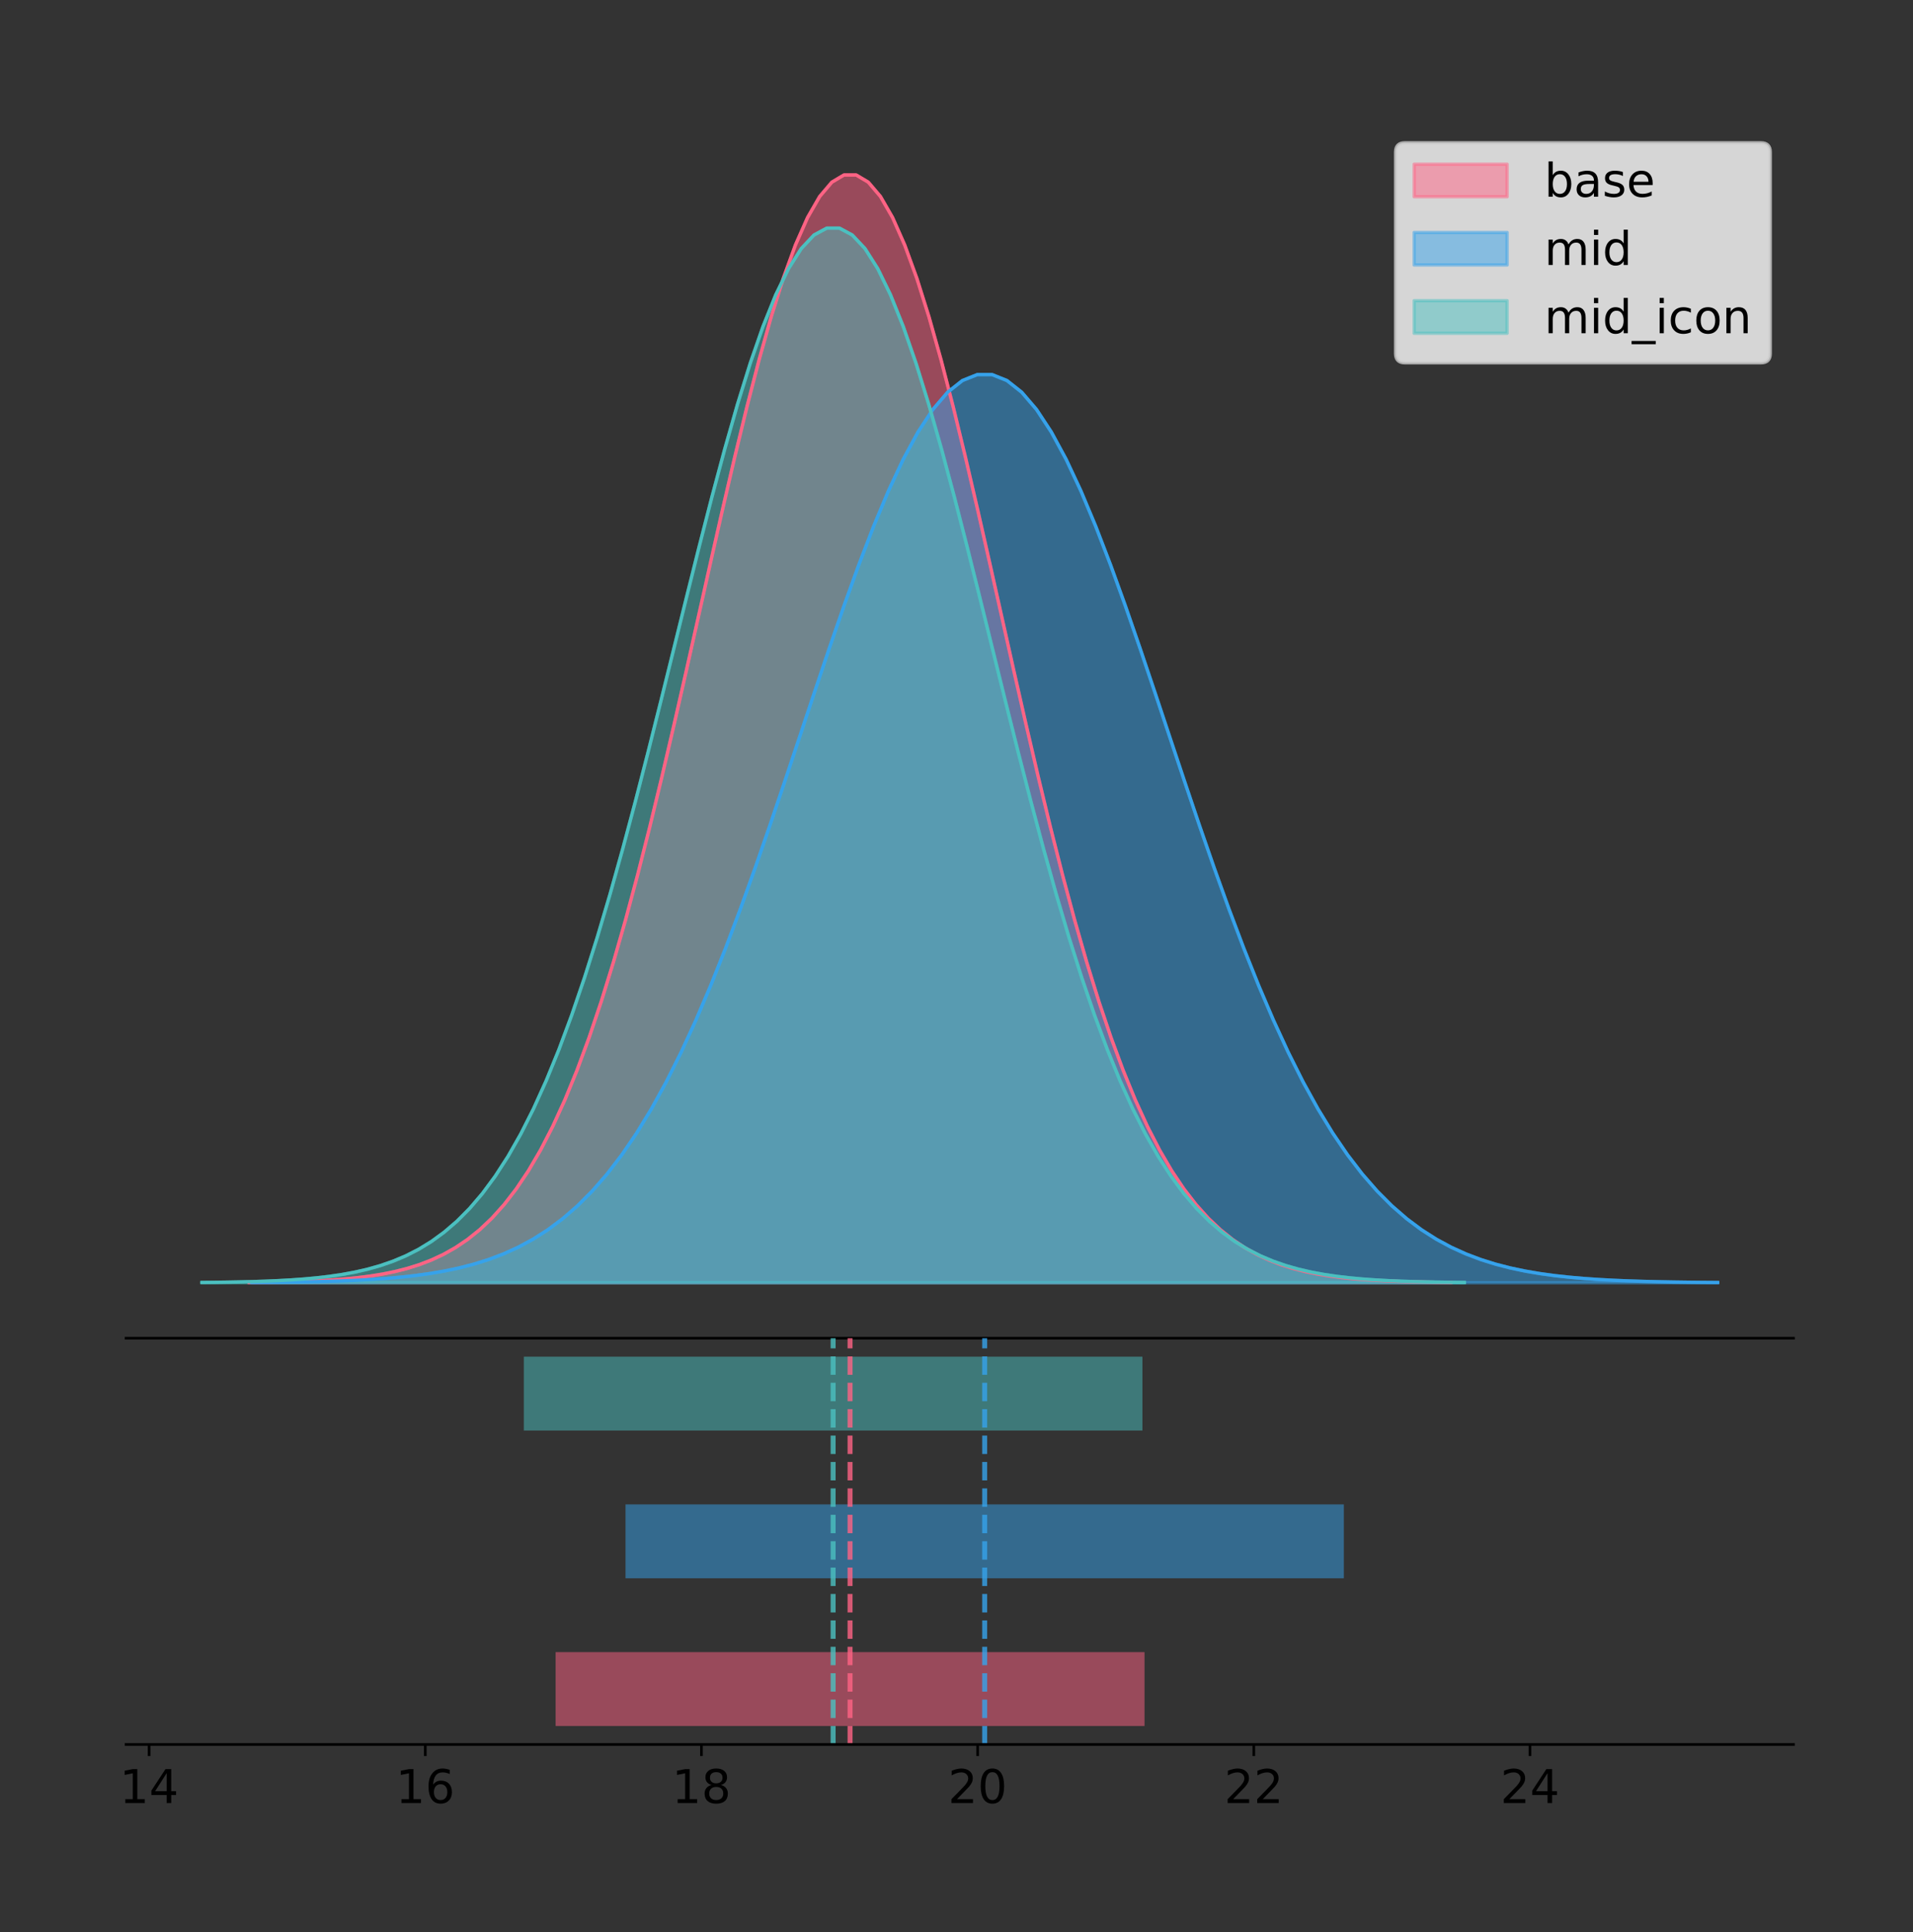 <?xml version="1.0" encoding="utf-8" standalone="no"?>
<!DOCTYPE svg PUBLIC "-//W3C//DTD SVG 1.1//EN"
  "http://www.w3.org/Graphics/SVG/1.1/DTD/svg11.dtd">
<!-- Created with matplotlib (https://matplotlib.org/) -->
<svg height="581.789pt" version="1.1" viewBox="0 0 576.18 581.789" width="576.18pt" xmlns="http://www.w3.org/2000/svg" xmlns:xlink="http://www.w3.org/1999/xlink">
 <rect x="0" y="0" width="576.18" height="581.789" fill="#333333" stroke="none"/>
 <defs>
  <style type="text/css">
*{stroke-linecap:butt;stroke-linejoin:round;}
  </style>
 </defs>
 <g id="figure_1">
  <g id="patch_1">
   <path d="M 0 581.789 
L 576.18 581.789 
L 576.18 0 
L 0 0 
z
" style="fill:none;"/>
  </g>
  <g id="axes_1">
   <g id="patch_2">
    <path d="M 37.98 402.93 
L 540.18 402.93 
L 540.18 36 
L 37.98 36 
z
" style="fill:none;"/>
   </g>
   <g id="PolyCollection_1">
    <defs>
     <path d="M 75.039 -195.538 
L 75.039 -195.65 
L 78.695 -195.692 
L 82.352 -195.749 
L 86.008 -195.825 
L 89.665 -195.925 
L 93.321 -196.058 
L 96.978 -196.23 
L 100.634 -196.455 
L 104.29 -196.744 
L 107.947 -197.115 
L 111.603 -197.585 
L 115.26 -198.179 
L 118.916 -198.923 
L 122.573 -199.848 
L 126.229 -200.99 
L 129.885 -202.39 
L 133.542 -204.093 
L 137.198 -206.151 
L 140.855 -208.617 
L 144.511 -211.552 
L 148.168 -215.017 
L 151.824 -219.078 
L 155.481 -223.801 
L 159.137 -229.25 
L 162.793 -235.488 
L 166.45 -242.572 
L 170.106 -250.552 
L 173.763 -259.468 
L 177.419 -269.344 
L 181.076 -280.192 
L 184.732 -292.002 
L 188.389 -304.744 
L 192.045 -318.365 
L 195.701 -332.786 
L 199.358 -347.901 
L 203.014 -363.58 
L 206.671 -379.667 
L 210.327 -395.98 
L 213.984 -412.318 
L 217.64 -428.462 
L 221.297 -444.18 
L 224.953 -459.23 
L 228.609 -473.372 
L 232.266 -486.366 
L 235.922 -497.987 
L 239.579 -508.025 
L 243.235 -516.294 
L 246.892 -522.64 
L 250.548 -526.94 
L 254.205 -529.111 
L 257.861 -529.111 
L 261.517 -526.94 
L 265.174 -522.64 
L 268.83 -516.294 
L 272.487 -508.025 
L 276.143 -497.987 
L 279.8 -486.366 
L 283.456 -473.372 
L 287.113 -459.23 
L 290.769 -444.18 
L 294.425 -428.462 
L 298.082 -412.318 
L 301.738 -395.98 
L 305.395 -379.667 
L 309.051 -363.58 
L 312.708 -347.901 
L 316.364 -332.786 
L 320.02 -318.365 
L 323.677 -304.744 
L 327.333 -292.002 
L 330.99 -280.192 
L 334.646 -269.344 
L 338.303 -259.468 
L 341.959 -250.552 
L 345.616 -242.572 
L 349.272 -235.488 
L 352.928 -229.25 
L 356.585 -223.801 
L 360.241 -219.078 
L 363.898 -215.017 
L 367.554 -211.552 
L 371.211 -208.617 
L 374.867 -206.151 
L 378.524 -204.093 
L 382.18 -202.39 
L 385.836 -200.99 
L 389.493 -199.848 
L 393.149 -198.923 
L 396.806 -198.179 
L 400.462 -197.585 
L 404.119 -197.115 
L 407.775 -196.744 
L 411.432 -196.455 
L 415.088 -196.23 
L 418.744 -196.058 
L 422.401 -195.925 
L 426.057 -195.825 
L 429.714 -195.749 
L 433.37 -195.692 
L 437.027 -195.65 
L 437.027 -195.538 
L 437.027 -195.538 
L 433.37 -195.538 
L 429.714 -195.538 
L 426.057 -195.538 
L 422.401 -195.538 
L 418.744 -195.538 
L 415.088 -195.538 
L 411.432 -195.538 
L 407.775 -195.538 
L 404.119 -195.538 
L 400.462 -195.538 
L 396.806 -195.538 
L 393.149 -195.538 
L 389.493 -195.538 
L 385.836 -195.538 
L 382.18 -195.538 
L 378.524 -195.538 
L 374.867 -195.538 
L 371.211 -195.538 
L 367.554 -195.538 
L 363.898 -195.538 
L 360.241 -195.538 
L 356.585 -195.538 
L 352.928 -195.538 
L 349.272 -195.538 
L 345.616 -195.538 
L 341.959 -195.538 
L 338.303 -195.538 
L 334.646 -195.538 
L 330.99 -195.538 
L 327.333 -195.538 
L 323.677 -195.538 
L 320.02 -195.538 
L 316.364 -195.538 
L 312.708 -195.538 
L 309.051 -195.538 
L 305.395 -195.538 
L 301.738 -195.538 
L 298.082 -195.538 
L 294.425 -195.538 
L 290.769 -195.538 
L 287.113 -195.538 
L 283.456 -195.538 
L 279.8 -195.538 
L 276.143 -195.538 
L 272.487 -195.538 
L 268.83 -195.538 
L 265.174 -195.538 
L 261.517 -195.538 
L 257.861 -195.538 
L 254.205 -195.538 
L 250.548 -195.538 
L 246.892 -195.538 
L 243.235 -195.538 
L 239.579 -195.538 
L 235.922 -195.538 
L 232.266 -195.538 
L 228.609 -195.538 
L 224.953 -195.538 
L 221.297 -195.538 
L 217.64 -195.538 
L 213.984 -195.538 
L 210.327 -195.538 
L 206.671 -195.538 
L 203.014 -195.538 
L 199.358 -195.538 
L 195.701 -195.538 
L 192.045 -195.538 
L 188.389 -195.538 
L 184.732 -195.538 
L 181.076 -195.538 
L 177.419 -195.538 
L 173.763 -195.538 
L 170.106 -195.538 
L 166.45 -195.538 
L 162.793 -195.538 
L 159.137 -195.538 
L 155.481 -195.538 
L 151.824 -195.538 
L 148.168 -195.538 
L 144.511 -195.538 
L 140.855 -195.538 
L 137.198 -195.538 
L 133.542 -195.538 
L 129.885 -195.538 
L 126.229 -195.538 
L 122.573 -195.538 
L 118.916 -195.538 
L 115.26 -195.538 
L 111.603 -195.538 
L 107.947 -195.538 
L 104.29 -195.538 
L 100.634 -195.538 
L 96.978 -195.538 
L 93.321 -195.538 
L 89.665 -195.538 
L 86.008 -195.538 
L 82.352 -195.538 
L 78.695 -195.538 
L 75.039 -195.538 
z
" id="m47b68fc38b" style="stroke:#ff6384;stroke-opacity:0.5;"/>
    </defs>
    <g clip-path="url(#pc8511fbd09)">
     <use style="fill:#ff6384;fill-opacity:0.5;stroke:#ff6384;stroke-opacity:0.5;" x="0" xlink:href="#m47b68fc38b" y="581.789"/>
    </g>
   </g>
   <g id="PolyCollection_2">
    <defs>
     <path d="M 75.799 -195.538 
L 75.799 -195.63 
L 80.259 -195.664 
L 84.719 -195.711 
L 89.179 -195.773 
L 93.64 -195.855 
L 98.1 -195.964 
L 102.56 -196.106 
L 107.02 -196.29 
L 111.48 -196.527 
L 115.94 -196.831 
L 120.4 -197.216 
L 124.861 -197.703 
L 129.321 -198.313 
L 133.781 -199.071 
L 138.241 -200.008 
L 142.701 -201.155 
L 147.161 -202.552 
L 151.621 -204.238 
L 156.082 -206.26 
L 160.542 -208.666 
L 165.002 -211.507 
L 169.462 -214.836 
L 173.922 -218.708 
L 178.382 -223.175 
L 182.842 -228.289 
L 187.302 -234.097 
L 191.763 -240.639 
L 196.223 -247.948 
L 200.683 -256.045 
L 205.143 -264.938 
L 209.603 -274.62 
L 214.063 -285.066 
L 218.523 -296.232 
L 222.984 -308.054 
L 227.444 -320.446 
L 231.904 -333.3 
L 236.364 -346.488 
L 240.824 -359.861 
L 245.284 -373.256 
L 249.744 -386.491 
L 254.205 -399.376 
L 258.665 -411.714 
L 263.125 -423.307 
L 267.585 -433.96 
L 272.045 -443.487 
L 276.505 -451.716 
L 280.965 -458.495 
L 285.426 -463.698 
L 289.886 -467.223 
L 294.346 -469.003 
L 298.806 -469.003 
L 303.266 -467.223 
L 307.726 -463.698 
L 312.186 -458.495 
L 316.646 -451.716 
L 321.107 -443.487 
L 325.567 -433.96 
L 330.027 -423.307 
L 334.487 -411.714 
L 338.947 -399.376 
L 343.407 -386.491 
L 347.867 -373.256 
L 352.328 -359.861 
L 356.788 -346.488 
L 361.248 -333.3 
L 365.708 -320.446 
L 370.168 -308.054 
L 374.628 -296.232 
L 379.088 -285.066 
L 383.549 -274.62 
L 388.009 -264.938 
L 392.469 -256.045 
L 396.929 -247.948 
L 401.389 -240.639 
L 405.849 -234.097 
L 410.309 -228.289 
L 414.77 -223.175 
L 419.23 -218.708 
L 423.69 -214.836 
L 428.15 -211.507 
L 432.61 -208.666 
L 437.07 -206.26 
L 441.53 -204.238 
L 445.99 -202.552 
L 450.451 -201.155 
L 454.911 -200.008 
L 459.371 -199.071 
L 463.831 -198.313 
L 468.291 -197.703 
L 472.751 -197.216 
L 477.211 -196.831 
L 481.672 -196.527 
L 486.132 -196.29 
L 490.592 -196.106 
L 495.052 -195.964 
L 499.512 -195.855 
L 503.972 -195.773 
L 508.432 -195.711 
L 512.893 -195.664 
L 517.353 -195.63 
L 517.353 -195.538 
L 517.353 -195.538 
L 512.893 -195.538 
L 508.432 -195.538 
L 503.972 -195.538 
L 499.512 -195.538 
L 495.052 -195.538 
L 490.592 -195.538 
L 486.132 -195.538 
L 481.672 -195.538 
L 477.211 -195.538 
L 472.751 -195.538 
L 468.291 -195.538 
L 463.831 -195.538 
L 459.371 -195.538 
L 454.911 -195.538 
L 450.451 -195.538 
L 445.99 -195.538 
L 441.53 -195.538 
L 437.07 -195.538 
L 432.61 -195.538 
L 428.15 -195.538 
L 423.69 -195.538 
L 419.23 -195.538 
L 414.77 -195.538 
L 410.309 -195.538 
L 405.849 -195.538 
L 401.389 -195.538 
L 396.929 -195.538 
L 392.469 -195.538 
L 388.009 -195.538 
L 383.549 -195.538 
L 379.088 -195.538 
L 374.628 -195.538 
L 370.168 -195.538 
L 365.708 -195.538 
L 361.248 -195.538 
L 356.788 -195.538 
L 352.328 -195.538 
L 347.867 -195.538 
L 343.407 -195.538 
L 338.947 -195.538 
L 334.487 -195.538 
L 330.027 -195.538 
L 325.567 -195.538 
L 321.107 -195.538 
L 316.646 -195.538 
L 312.186 -195.538 
L 307.726 -195.538 
L 303.266 -195.538 
L 298.806 -195.538 
L 294.346 -195.538 
L 289.886 -195.538 
L 285.426 -195.538 
L 280.965 -195.538 
L 276.505 -195.538 
L 272.045 -195.538 
L 267.585 -195.538 
L 263.125 -195.538 
L 258.665 -195.538 
L 254.205 -195.538 
L 249.744 -195.538 
L 245.284 -195.538 
L 240.824 -195.538 
L 236.364 -195.538 
L 231.904 -195.538 
L 227.444 -195.538 
L 222.984 -195.538 
L 218.523 -195.538 
L 214.063 -195.538 
L 209.603 -195.538 
L 205.143 -195.538 
L 200.683 -195.538 
L 196.223 -195.538 
L 191.763 -195.538 
L 187.302 -195.538 
L 182.842 -195.538 
L 178.382 -195.538 
L 173.922 -195.538 
L 169.462 -195.538 
L 165.002 -195.538 
L 160.542 -195.538 
L 156.082 -195.538 
L 151.621 -195.538 
L 147.161 -195.538 
L 142.701 -195.538 
L 138.241 -195.538 
L 133.781 -195.538 
L 129.321 -195.538 
L 124.861 -195.538 
L 120.4 -195.538 
L 115.94 -195.538 
L 111.48 -195.538 
L 107.02 -195.538 
L 102.56 -195.538 
L 98.1 -195.538 
L 93.64 -195.538 
L 89.179 -195.538 
L 84.719 -195.538 
L 80.259 -195.538 
L 75.799 -195.538 
z
" id="mdd7ff1bd92" style="stroke:#36a2eb;stroke-opacity:0.5;"/>
    </defs>
    <g clip-path="url(#pc8511fbd09)">
     <use style="fill:#36a2eb;fill-opacity:0.5;stroke:#36a2eb;stroke-opacity:0.5;" x="0" xlink:href="#mdd7ff1bd92" y="581.789"/>
    </g>
   </g>
   <g id="PolyCollection_3">
    <defs>
     <path d="M 60.807 -195.538 
L 60.807 -195.645 
L 64.648 -195.685 
L 68.489 -195.739 
L 72.33 -195.811 
L 76.171 -195.907 
L 80.011 -196.033 
L 83.852 -196.197 
L 87.693 -196.411 
L 91.534 -196.686 
L 95.375 -197.039 
L 99.216 -197.487 
L 103.057 -198.052 
L 106.897 -198.76 
L 110.738 -199.641 
L 114.579 -200.728 
L 118.42 -202.061 
L 122.261 -203.683 
L 126.102 -205.641 
L 129.943 -207.989 
L 133.783 -210.783 
L 137.624 -214.082 
L 141.465 -217.948 
L 145.306 -222.444 
L 149.147 -227.631 
L 152.988 -233.57 
L 156.829 -240.314 
L 160.669 -247.911 
L 164.51 -256.398 
L 168.351 -265.801 
L 172.192 -276.127 
L 176.033 -287.371 
L 179.874 -299.501 
L 183.715 -312.468 
L 187.555 -326.196 
L 191.396 -340.586 
L 195.237 -355.512 
L 199.078 -370.826 
L 202.919 -386.356 
L 206.76 -401.91 
L 210.601 -417.279 
L 214.441 -432.242 
L 218.282 -446.57 
L 222.123 -460.032 
L 225.964 -472.402 
L 229.805 -483.465 
L 233.646 -493.021 
L 237.487 -500.894 
L 241.327 -506.934 
L 245.168 -511.028 
L 249.009 -513.095 
L 252.85 -513.095 
L 256.691 -511.028 
L 260.532 -506.934 
L 264.373 -500.894 
L 268.213 -493.021 
L 272.054 -483.465 
L 275.895 -472.402 
L 279.736 -460.032 
L 283.577 -446.57 
L 287.418 -432.242 
L 291.258 -417.279 
L 295.099 -401.91 
L 298.94 -386.356 
L 302.781 -370.826 
L 306.622 -355.512 
L 310.463 -340.586 
L 314.304 -326.196 
L 318.144 -312.468 
L 321.985 -299.501 
L 325.826 -287.371 
L 329.667 -276.127 
L 333.508 -265.801 
L 337.349 -256.398 
L 341.19 -247.911 
L 345.03 -240.314 
L 348.871 -233.57 
L 352.712 -227.631 
L 356.553 -222.444 
L 360.394 -217.948 
L 364.235 -214.082 
L 368.076 -210.783 
L 371.916 -207.989 
L 375.757 -205.641 
L 379.598 -203.683 
L 383.439 -202.061 
L 387.28 -200.728 
L 391.121 -199.641 
L 394.962 -198.76 
L 398.802 -198.052 
L 402.643 -197.487 
L 406.484 -197.039 
L 410.325 -196.686 
L 414.166 -196.411 
L 418.007 -196.197 
L 421.848 -196.033 
L 425.688 -195.907 
L 429.529 -195.811 
L 433.37 -195.739 
L 437.211 -195.685 
L 441.052 -195.645 
L 441.052 -195.538 
L 441.052 -195.538 
L 437.211 -195.538 
L 433.37 -195.538 
L 429.529 -195.538 
L 425.688 -195.538 
L 421.848 -195.538 
L 418.007 -195.538 
L 414.166 -195.538 
L 410.325 -195.538 
L 406.484 -195.538 
L 402.643 -195.538 
L 398.802 -195.538 
L 394.962 -195.538 
L 391.121 -195.538 
L 387.28 -195.538 
L 383.439 -195.538 
L 379.598 -195.538 
L 375.757 -195.538 
L 371.916 -195.538 
L 368.076 -195.538 
L 364.235 -195.538 
L 360.394 -195.538 
L 356.553 -195.538 
L 352.712 -195.538 
L 348.871 -195.538 
L 345.03 -195.538 
L 341.19 -195.538 
L 337.349 -195.538 
L 333.508 -195.538 
L 329.667 -195.538 
L 325.826 -195.538 
L 321.985 -195.538 
L 318.144 -195.538 
L 314.304 -195.538 
L 310.463 -195.538 
L 306.622 -195.538 
L 302.781 -195.538 
L 298.94 -195.538 
L 295.099 -195.538 
L 291.258 -195.538 
L 287.418 -195.538 
L 283.577 -195.538 
L 279.736 -195.538 
L 275.895 -195.538 
L 272.054 -195.538 
L 268.213 -195.538 
L 264.373 -195.538 
L 260.532 -195.538 
L 256.691 -195.538 
L 252.85 -195.538 
L 249.009 -195.538 
L 245.168 -195.538 
L 241.327 -195.538 
L 237.487 -195.538 
L 233.646 -195.538 
L 229.805 -195.538 
L 225.964 -195.538 
L 222.123 -195.538 
L 218.282 -195.538 
L 214.441 -195.538 
L 210.601 -195.538 
L 206.76 -195.538 
L 202.919 -195.538 
L 199.078 -195.538 
L 195.237 -195.538 
L 191.396 -195.538 
L 187.555 -195.538 
L 183.715 -195.538 
L 179.874 -195.538 
L 176.033 -195.538 
L 172.192 -195.538 
L 168.351 -195.538 
L 164.51 -195.538 
L 160.669 -195.538 
L 156.829 -195.538 
L 152.988 -195.538 
L 149.147 -195.538 
L 145.306 -195.538 
L 141.465 -195.538 
L 137.624 -195.538 
L 133.783 -195.538 
L 129.943 -195.538 
L 126.102 -195.538 
L 122.261 -195.538 
L 118.42 -195.538 
L 114.579 -195.538 
L 110.738 -195.538 
L 106.897 -195.538 
L 103.057 -195.538 
L 99.216 -195.538 
L 95.375 -195.538 
L 91.534 -195.538 
L 87.693 -195.538 
L 83.852 -195.538 
L 80.011 -195.538 
L 76.171 -195.538 
L 72.33 -195.538 
L 68.489 -195.538 
L 64.648 -195.538 
L 60.807 -195.538 
z
" id="m27586d669b" style="stroke:#4bc0c0;stroke-opacity:0.5;"/>
    </defs>
    <g clip-path="url(#pc8511fbd09)">
     <use style="fill:#4bc0c0;fill-opacity:0.5;stroke:#4bc0c0;stroke-opacity:0.5;" x="0" xlink:href="#m27586d669b" y="581.789"/>
    </g>
   </g>
   <g id="line2d_1">
    <path clip-path="url(#pc8511fbd09)" d="M 75.039 386.139 
L 78.695 386.097 
L 82.352 386.04 
L 86.008 385.965 
L 89.665 385.864 
L 93.321 385.732 
L 96.978 385.559 
L 100.634 385.334 
L 104.29 385.045 
L 107.947 384.675 
L 111.603 384.204 
L 115.26 383.61 
L 118.916 382.867 
L 122.573 381.941 
L 126.229 380.799 
L 129.885 379.399 
L 133.542 377.696 
L 137.198 375.639 
L 140.855 373.172 
L 144.511 370.238 
L 148.168 366.772 
L 151.824 362.711 
L 155.481 357.989 
L 159.137 352.539 
L 162.793 346.301 
L 166.45 339.217 
L 170.106 331.237 
L 173.763 322.322 
L 177.419 312.445 
L 181.076 301.597 
L 184.732 289.787 
L 188.389 277.045 
L 192.045 263.424 
L 195.701 249.004 
L 199.358 233.888 
L 203.014 218.209 
L 206.671 202.123 
L 210.327 185.809 
L 213.984 169.471 
L 217.64 153.327 
L 221.297 137.61 
L 224.953 122.559 
L 228.609 108.418 
L 232.266 95.423 
L 235.922 83.803 
L 239.579 73.765 
L 243.235 65.495 
L 246.892 59.15 
L 250.548 54.85 
L 254.205 52.679 
L 257.861 52.679 
L 261.517 54.85 
L 265.174 59.15 
L 268.83 65.495 
L 272.487 73.765 
L 276.143 83.803 
L 279.8 95.423 
L 283.456 108.418 
L 287.113 122.559 
L 290.769 137.61 
L 294.425 153.327 
L 298.082 169.471 
L 301.738 185.809 
L 305.395 202.123 
L 309.051 218.209 
L 312.708 233.888 
L 316.364 249.004 
L 320.02 263.424 
L 323.677 277.045 
L 327.333 289.787 
L 330.99 301.597 
L 334.646 312.445 
L 338.303 322.322 
L 341.959 331.237 
L 345.616 339.217 
L 349.272 346.301 
L 352.928 352.539 
L 356.585 357.989 
L 360.241 362.711 
L 363.898 366.772 
L 367.554 370.238 
L 371.211 373.172 
L 374.867 375.639 
L 378.524 377.696 
L 382.18 379.399 
L 385.836 380.799 
L 389.493 381.941 
L 393.149 382.867 
L 396.806 383.61 
L 400.462 384.204 
L 404.119 384.675 
L 407.775 385.045 
L 411.432 385.334 
L 415.088 385.559 
L 418.744 385.732 
L 422.401 385.864 
L 426.057 385.965 
L 429.714 386.04 
L 433.37 386.097 
L 437.027 386.139 
" style="fill:none;stroke:#ff6384;stroke-linecap:square;"/>
   </g>
   <g id="line2d_2">
    <path clip-path="url(#pc8511fbd09)" d="M 75.799 386.16 
L 80.259 386.125 
L 84.719 386.078 
L 89.179 386.016 
L 93.64 385.934 
L 98.1 385.825 
L 102.56 385.684 
L 107.02 385.5 
L 111.48 385.262 
L 115.94 384.959 
L 120.4 384.573 
L 124.861 384.086 
L 129.321 383.476 
L 133.781 382.718 
L 138.241 381.782 
L 142.701 380.634 
L 147.161 379.238 
L 151.621 377.551 
L 156.082 375.529 
L 160.542 373.123 
L 165.002 370.282 
L 169.462 366.953 
L 173.922 363.082 
L 178.382 358.614 
L 182.842 353.5 
L 187.302 347.692 
L 191.763 341.15 
L 196.223 333.841 
L 200.683 325.745 
L 205.143 316.852 
L 209.603 307.17 
L 214.063 296.723 
L 218.523 285.557 
L 222.984 273.735 
L 227.444 261.343 
L 231.904 248.489 
L 236.364 235.302 
L 240.824 221.928 
L 245.284 208.534 
L 249.744 195.299 
L 254.205 182.414 
L 258.665 170.075 
L 263.125 158.482 
L 267.585 147.829 
L 272.045 138.302 
L 276.505 130.073 
L 280.965 123.294 
L 285.426 118.092 
L 289.886 114.567 
L 294.346 112.787 
L 298.806 112.787 
L 303.266 114.567 
L 307.726 118.092 
L 312.186 123.294 
L 316.646 130.073 
L 321.107 138.302 
L 325.567 147.829 
L 330.027 158.482 
L 334.487 170.075 
L 338.947 182.414 
L 343.407 195.299 
L 347.867 208.534 
L 352.328 221.928 
L 356.788 235.302 
L 361.248 248.489 
L 365.708 261.343 
L 370.168 273.735 
L 374.628 285.557 
L 379.088 296.723 
L 383.549 307.17 
L 388.009 316.852 
L 392.469 325.745 
L 396.929 333.841 
L 401.389 341.15 
L 405.849 347.692 
L 410.309 353.5 
L 414.77 358.614 
L 419.23 363.082 
L 423.69 366.953 
L 428.15 370.282 
L 432.61 373.123 
L 437.07 375.529 
L 441.53 377.551 
L 445.99 379.238 
L 450.451 380.634 
L 454.911 381.782 
L 459.371 382.718 
L 463.831 383.476 
L 468.291 384.086 
L 472.751 384.573 
L 477.211 384.959 
L 481.672 385.262 
L 486.132 385.5 
L 490.592 385.684 
L 495.052 385.825 
L 499.512 385.934 
L 503.972 386.016 
L 508.432 386.078 
L 512.893 386.125 
L 517.353 386.16 
" style="fill:none;stroke:#36a2eb;stroke-linecap:square;"/>
   </g>
   <g id="line2d_3">
    <path clip-path="url(#pc8511fbd09)" d="M 60.807 386.145 
L 64.648 386.105 
L 68.489 386.05 
L 72.33 385.978 
L 76.171 385.883 
L 80.011 385.757 
L 83.852 385.592 
L 87.693 385.378 
L 91.534 385.103 
L 95.375 384.75 
L 99.216 384.302 
L 103.057 383.737 
L 106.897 383.029 
L 110.738 382.148 
L 114.579 381.061 
L 118.42 379.728 
L 122.261 378.107 
L 126.102 376.148 
L 129.943 373.8 
L 133.783 371.007 
L 137.624 367.708 
L 141.465 363.842 
L 145.306 359.346 
L 149.147 354.158 
L 152.988 348.22 
L 156.829 341.475 
L 160.669 333.878 
L 164.51 325.391 
L 168.351 315.989 
L 172.192 305.662 
L 176.033 294.419 
L 179.874 282.288 
L 183.715 269.321 
L 187.555 255.593 
L 191.396 241.204 
L 195.237 226.277 
L 199.078 210.963 
L 202.919 195.433 
L 206.76 179.879 
L 210.601 164.51 
L 214.441 149.548 
L 218.282 135.22 
L 222.123 121.757 
L 225.964 109.387 
L 229.805 98.324 
L 233.646 88.768 
L 237.487 80.896 
L 241.327 74.855 
L 245.168 70.761 
L 249.009 68.695 
L 252.85 68.695 
L 256.691 70.761 
L 260.532 74.855 
L 264.373 80.896 
L 268.213 88.768 
L 272.054 98.324 
L 275.895 109.387 
L 279.736 121.757 
L 283.577 135.22 
L 287.418 149.548 
L 291.258 164.51 
L 295.099 179.879 
L 298.94 195.433 
L 302.781 210.963 
L 306.622 226.277 
L 310.463 241.204 
L 314.304 255.593 
L 318.144 269.321 
L 321.985 282.288 
L 325.826 294.419 
L 329.667 305.662 
L 333.508 315.989 
L 337.349 325.391 
L 341.19 333.878 
L 345.03 341.475 
L 348.871 348.22 
L 352.712 354.158 
L 356.553 359.346 
L 360.394 363.842 
L 364.235 367.708 
L 368.076 371.007 
L 371.916 373.8 
L 375.757 376.148 
L 379.598 378.107 
L 383.439 379.728 
L 387.28 381.061 
L 391.121 382.148 
L 394.962 383.029 
L 398.802 383.737 
L 402.643 384.302 
L 406.484 384.75 
L 410.325 385.103 
L 414.166 385.378 
L 418.007 385.592 
L 421.848 385.757 
L 425.688 385.883 
L 429.529 385.978 
L 433.37 386.05 
L 437.211 386.105 
L 441.052 386.145 
" style="fill:none;stroke:#4bc0c0;stroke-linecap:square;"/>
   </g>
   <g id="patch_3">
    <path d="M 37.98 402.93 
L 540.18 402.93 
" style="fill:none;stroke:#000000;stroke-linecap:square;stroke-linejoin:miter;stroke-width:0.8;"/>
   </g>
   <g id="legend_1">
    <g id="patch_4">
     <path d="M 423.14 109.237 
L 530.38 109.237 
Q 533.18 109.237 533.18 106.438 
L 533.18 45.8 
Q 533.18 43 530.38 43 
L 423.14 43 
Q 420.34 43 420.34 45.8 
L 420.34 106.438 
Q 420.34 109.237 423.14 109.237 
z
" style="fill:#ffffff;opacity:0.8;stroke:#cccccc;stroke-linejoin:miter;"/>
    </g>
    <g id="patch_5">
     <path d="M 425.94 59.238 
L 453.94 59.238 
L 453.94 49.438 
L 425.94 49.438 
z
" style="fill:#ff6384;opacity:0.5;stroke:#ff6384;stroke-linejoin:miter;"/>
    </g>
    <g id="text_1">
     <!-- base -->
     <defs>
      <path d="M 48.688 27.297 
Q 48.688 37.203 44.609 42.844 
Q 40.531 48.484 33.406 48.484 
Q 26.266 48.484 22.188 42.844 
Q 18.109 37.203 18.109 27.297 
Q 18.109 17.391 22.188 11.75 
Q 26.266 6.109 33.406 6.109 
Q 40.531 6.109 44.609 11.75 
Q 48.688 17.391 48.688 27.297 
z
M 18.109 46.391 
Q 20.953 51.266 25.266 53.625 
Q 29.594 56 35.594 56 
Q 45.562 56 51.781 48.094 
Q 58.016 40.188 58.016 27.297 
Q 58.016 14.406 51.781 6.484 
Q 45.562 -1.422 35.594 -1.422 
Q 29.594 -1.422 25.266 0.953 
Q 20.953 3.328 18.109 8.203 
L 18.109 0 
L 9.078 0 
L 9.078 75.984 
L 18.109 75.984 
z
" id="DejaVuSans-98"/>
      <path d="M 34.281 27.484 
Q 23.391 27.484 19.188 25 
Q 14.984 22.516 14.984 16.5 
Q 14.984 11.719 18.141 8.906 
Q 21.297 6.109 26.703 6.109 
Q 34.188 6.109 38.703 11.406 
Q 43.219 16.703 43.219 25.484 
L 43.219 27.484 
z
M 52.203 31.203 
L 52.203 0 
L 43.219 0 
L 43.219 8.297 
Q 40.141 3.328 35.547 0.953 
Q 30.953 -1.422 24.312 -1.422 
Q 15.922 -1.422 10.953 3.297 
Q 6 8.016 6 15.922 
Q 6 25.141 12.172 29.828 
Q 18.359 34.516 30.609 34.516 
L 43.219 34.516 
L 43.219 35.406 
Q 43.219 41.609 39.141 45 
Q 35.062 48.391 27.688 48.391 
Q 23 48.391 18.547 47.266 
Q 14.109 46.141 10.016 43.891 
L 10.016 52.203 
Q 14.938 54.109 19.578 55.047 
Q 24.219 56 28.609 56 
Q 40.484 56 46.344 49.844 
Q 52.203 43.703 52.203 31.203 
z
" id="DejaVuSans-97"/>
      <path d="M 44.281 53.078 
L 44.281 44.578 
Q 40.484 46.531 36.375 47.5 
Q 32.281 48.484 27.875 48.484 
Q 21.188 48.484 17.844 46.438 
Q 14.5 44.391 14.5 40.281 
Q 14.5 37.156 16.891 35.375 
Q 19.281 33.594 26.516 31.984 
L 29.594 31.297 
Q 39.156 29.25 43.188 25.516 
Q 47.219 21.781 47.219 15.094 
Q 47.219 7.469 41.188 3.016 
Q 35.156 -1.422 24.609 -1.422 
Q 20.219 -1.422 15.453 -0.562 
Q 10.688 0.297 5.422 2 
L 5.422 11.281 
Q 10.406 8.688 15.234 7.391 
Q 20.062 6.109 24.812 6.109 
Q 31.156 6.109 34.562 8.281 
Q 37.984 10.453 37.984 14.406 
Q 37.984 18.062 35.516 20.016 
Q 33.062 21.969 24.703 23.781 
L 21.578 24.516 
Q 13.234 26.266 9.516 29.906 
Q 5.812 33.547 5.812 39.891 
Q 5.812 47.609 11.281 51.797 
Q 16.75 56 26.812 56 
Q 31.781 56 36.172 55.266 
Q 40.578 54.547 44.281 53.078 
z
" id="DejaVuSans-115"/>
      <path d="M 56.203 29.594 
L 56.203 25.203 
L 14.891 25.203 
Q 15.484 15.922 20.484 11.062 
Q 25.484 6.203 34.422 6.203 
Q 39.594 6.203 44.453 7.469 
Q 49.312 8.734 54.109 11.281 
L 54.109 2.781 
Q 49.266 0.734 44.188 -0.344 
Q 39.109 -1.422 33.891 -1.422 
Q 20.797 -1.422 13.156 6.188 
Q 5.516 13.812 5.516 26.812 
Q 5.516 40.234 12.766 48.109 
Q 20.016 56 32.328 56 
Q 43.359 56 49.781 48.891 
Q 56.203 41.797 56.203 29.594 
z
M 47.219 32.234 
Q 47.125 39.594 43.094 43.984 
Q 39.062 48.391 32.422 48.391 
Q 24.906 48.391 20.391 44.141 
Q 15.875 39.891 15.188 32.172 
z
" id="DejaVuSans-101"/>
     </defs>
     <g transform="translate(465.14 59.238)scale(0.14 -0.14)">
      <use xlink:href="#DejaVuSans-98"/>
      <use x="63.477" xlink:href="#DejaVuSans-97"/>
      <use x="124.756" xlink:href="#DejaVuSans-115"/>
      <use x="176.855" xlink:href="#DejaVuSans-101"/>
     </g>
    </g>
    <g id="patch_6">
     <path d="M 425.94 79.787 
L 453.94 79.787 
L 453.94 69.987 
L 425.94 69.987 
z
" style="fill:#36a2eb;opacity:0.5;stroke:#36a2eb;stroke-linejoin:miter;"/>
    </g>
    <g id="text_2">
     <!-- mid -->
     <defs>
      <path d="M 52 44.188 
Q 55.375 50.25 60.062 53.125 
Q 64.75 56 71.094 56 
Q 79.641 56 84.281 50.016 
Q 88.922 44.047 88.922 33.016 
L 88.922 0 
L 79.891 0 
L 79.891 32.719 
Q 79.891 40.578 77.094 44.375 
Q 74.312 48.188 68.609 48.188 
Q 61.625 48.188 57.562 43.547 
Q 53.516 38.922 53.516 30.906 
L 53.516 0 
L 44.484 0 
L 44.484 32.719 
Q 44.484 40.625 41.703 44.406 
Q 38.922 48.188 33.109 48.188 
Q 26.219 48.188 22.156 43.531 
Q 18.109 38.875 18.109 30.906 
L 18.109 0 
L 9.078 0 
L 9.078 54.688 
L 18.109 54.688 
L 18.109 46.188 
Q 21.188 51.219 25.484 53.609 
Q 29.781 56 35.688 56 
Q 41.656 56 45.828 52.969 
Q 50 49.953 52 44.188 
z
" id="DejaVuSans-109"/>
      <path d="M 9.422 54.688 
L 18.406 54.688 
L 18.406 0 
L 9.422 0 
z
M 9.422 75.984 
L 18.406 75.984 
L 18.406 64.594 
L 9.422 64.594 
z
" id="DejaVuSans-105"/>
      <path d="M 45.406 46.391 
L 45.406 75.984 
L 54.391 75.984 
L 54.391 0 
L 45.406 0 
L 45.406 8.203 
Q 42.578 3.328 38.25 0.953 
Q 33.938 -1.422 27.875 -1.422 
Q 17.969 -1.422 11.734 6.484 
Q 5.516 14.406 5.516 27.297 
Q 5.516 40.188 11.734 48.094 
Q 17.969 56 27.875 56 
Q 33.938 56 38.25 53.625 
Q 42.578 51.266 45.406 46.391 
z
M 14.797 27.297 
Q 14.797 17.391 18.875 11.75 
Q 22.953 6.109 30.078 6.109 
Q 37.203 6.109 41.297 11.75 
Q 45.406 17.391 45.406 27.297 
Q 45.406 37.203 41.297 42.844 
Q 37.203 48.484 30.078 48.484 
Q 22.953 48.484 18.875 42.844 
Q 14.797 37.203 14.797 27.297 
z
" id="DejaVuSans-100"/>
     </defs>
     <g transform="translate(465.14 79.787)scale(0.14 -0.14)">
      <use xlink:href="#DejaVuSans-109"/>
      <use x="97.412" xlink:href="#DejaVuSans-105"/>
      <use x="125.195" xlink:href="#DejaVuSans-100"/>
     </g>
    </g>
    <g id="patch_7">
     <path d="M 425.94 100.337 
L 453.94 100.337 
L 453.94 90.537 
L 425.94 90.537 
z
" style="fill:#4bc0c0;opacity:0.5;stroke:#4bc0c0;stroke-linejoin:miter;"/>
    </g>
    <g id="text_3">
     <!-- mid_icon -->
     <defs>
      <path d="M 50.984 -16.609 
L 50.984 -23.578 
L -0.984 -23.578 
L -0.984 -16.609 
z
" id="DejaVuSans-95"/>
      <path d="M 48.781 52.594 
L 48.781 44.188 
Q 44.969 46.297 41.141 47.344 
Q 37.312 48.391 33.406 48.391 
Q 24.656 48.391 19.812 42.844 
Q 14.984 37.312 14.984 27.297 
Q 14.984 17.281 19.812 11.734 
Q 24.656 6.203 33.406 6.203 
Q 37.312 6.203 41.141 7.25 
Q 44.969 8.297 48.781 10.406 
L 48.781 2.094 
Q 45.016 0.344 40.984 -0.531 
Q 36.969 -1.422 32.422 -1.422 
Q 20.062 -1.422 12.781 6.344 
Q 5.516 14.109 5.516 27.297 
Q 5.516 40.672 12.859 48.328 
Q 20.219 56 33.016 56 
Q 37.156 56 41.109 55.141 
Q 45.062 54.297 48.781 52.594 
z
" id="DejaVuSans-99"/>
      <path d="M 30.609 48.391 
Q 23.391 48.391 19.188 42.75 
Q 14.984 37.109 14.984 27.297 
Q 14.984 17.484 19.156 11.844 
Q 23.344 6.203 30.609 6.203 
Q 37.797 6.203 41.984 11.859 
Q 46.188 17.531 46.188 27.297 
Q 46.188 37.016 41.984 42.703 
Q 37.797 48.391 30.609 48.391 
z
M 30.609 56 
Q 42.328 56 49.016 48.375 
Q 55.719 40.766 55.719 27.297 
Q 55.719 13.875 49.016 6.219 
Q 42.328 -1.422 30.609 -1.422 
Q 18.844 -1.422 12.172 6.219 
Q 5.516 13.875 5.516 27.297 
Q 5.516 40.766 12.172 48.375 
Q 18.844 56 30.609 56 
z
" id="DejaVuSans-111"/>
      <path d="M 54.891 33.016 
L 54.891 0 
L 45.906 0 
L 45.906 32.719 
Q 45.906 40.484 42.875 44.328 
Q 39.844 48.188 33.797 48.188 
Q 26.516 48.188 22.312 43.547 
Q 18.109 38.922 18.109 30.906 
L 18.109 0 
L 9.078 0 
L 9.078 54.688 
L 18.109 54.688 
L 18.109 46.188 
Q 21.344 51.125 25.703 53.562 
Q 30.078 56 35.797 56 
Q 45.219 56 50.047 50.172 
Q 54.891 44.344 54.891 33.016 
z
" id="DejaVuSans-110"/>
     </defs>
     <g transform="translate(465.14 100.337)scale(0.14 -0.14)">
      <use xlink:href="#DejaVuSans-109"/>
      <use x="97.412" xlink:href="#DejaVuSans-105"/>
      <use x="125.195" xlink:href="#DejaVuSans-100"/>
      <use x="188.672" xlink:href="#DejaVuSans-95"/>
      <use x="238.672" xlink:href="#DejaVuSans-105"/>
      <use x="266.455" xlink:href="#DejaVuSans-99"/>
      <use x="321.436" xlink:href="#DejaVuSans-111"/>
      <use x="382.617" xlink:href="#DejaVuSans-110"/>
     </g>
    </g>
   </g>
  </g>
  <g id="axes_2">
   <g id="patch_8">
    <path d="M 37.98 525.24 
L 540.18 525.24 
L 540.18 402.93 
L 37.98 402.93 
z
" style="fill:none;"/>
   </g>
   <g id="patch_9">
    <path clip-path="url(#p98b99ecf6d)" d="M 167.346 519.68 
L 344.72 519.68 
L 344.72 497.442 
L 167.346 497.442 
z
" style="fill:#ff6384;opacity:0.5;"/>
   </g>
   <g id="patch_10">
    <path clip-path="url(#p98b99ecf6d)" d="M 188.395 475.204 
L 404.757 475.204 
L 404.757 452.966 
L 188.395 452.966 
z
" style="fill:#36a2eb;opacity:0.5;"/>
   </g>
   <g id="patch_11">
    <path clip-path="url(#p98b99ecf6d)" d="M 157.77 430.728 
L 344.089 430.728 
L 344.089 408.49 
L 157.77 408.49 
z
" style="fill:#4bc0c0;opacity:0.5;"/>
   </g>
   <g id="matplotlib.axis_1">
    <g id="xtick_1">
     <g id="line2d_4">
      <defs>
       <path d="M 0 0 
L 0 3.5 
" id="m9b4f1503d4" style="stroke:#000000;stroke-width:0.8;"/>
      </defs>
      <g>
       <use style="stroke:#000000;stroke-width:0.8;" x="44.907" xlink:href="#m9b4f1503d4" y="525.24"/>
      </g>
     </g>
     <g id="text_4">
      <!-- 14 -->
      <defs>
       <path d="M 12.406 8.297 
L 28.516 8.297 
L 28.516 63.922 
L 10.984 60.406 
L 10.984 69.391 
L 28.422 72.906 
L 38.281 72.906 
L 38.281 8.297 
L 54.391 8.297 
L 54.391 0 
L 12.406 0 
z
" id="DejaVuSans-49"/>
       <path d="M 37.797 64.312 
L 12.891 25.391 
L 37.797 25.391 
z
M 35.203 72.906 
L 47.609 72.906 
L 47.609 25.391 
L 58.016 25.391 
L 58.016 17.188 
L 47.609 17.188 
L 47.609 0 
L 37.797 0 
L 37.797 17.188 
L 4.891 17.188 
L 4.891 26.703 
z
" id="DejaVuSans-52"/>
      </defs>
      <g transform="translate(36 542.878)scale(0.14 -0.14)">
       <use xlink:href="#DejaVuSans-49"/>
       <use x="63.623" xlink:href="#DejaVuSans-52"/>
      </g>
     </g>
    </g>
    <g id="xtick_2">
     <g id="line2d_5">
      <g>
       <use style="stroke:#000000;stroke-width:0.8;" x="128.09" xlink:href="#m9b4f1503d4" y="525.24"/>
      </g>
     </g>
     <g id="text_5">
      <!-- 16 -->
      <defs>
       <path d="M 33.016 40.375 
Q 26.375 40.375 22.484 35.828 
Q 18.609 31.297 18.609 23.391 
Q 18.609 15.531 22.484 10.953 
Q 26.375 6.391 33.016 6.391 
Q 39.656 6.391 43.531 10.953 
Q 47.406 15.531 47.406 23.391 
Q 47.406 31.297 43.531 35.828 
Q 39.656 40.375 33.016 40.375 
z
M 52.594 71.297 
L 52.594 62.312 
Q 48.875 64.062 45.094 64.984 
Q 41.312 65.922 37.594 65.922 
Q 27.828 65.922 22.672 59.328 
Q 17.531 52.734 16.797 39.406 
Q 19.672 43.656 24.016 45.922 
Q 28.375 48.188 33.594 48.188 
Q 44.578 48.188 50.953 41.516 
Q 57.328 34.859 57.328 23.391 
Q 57.328 12.156 50.688 5.359 
Q 44.047 -1.422 33.016 -1.422 
Q 20.359 -1.422 13.672 8.266 
Q 6.984 17.969 6.984 36.375 
Q 6.984 53.656 15.188 63.938 
Q 23.391 74.219 37.203 74.219 
Q 40.922 74.219 44.703 73.484 
Q 48.484 72.75 52.594 71.297 
z
" id="DejaVuSans-54"/>
      </defs>
      <g transform="translate(119.182 542.878)scale(0.14 -0.14)">
       <use xlink:href="#DejaVuSans-49"/>
       <use x="63.623" xlink:href="#DejaVuSans-54"/>
      </g>
     </g>
    </g>
    <g id="xtick_3">
     <g id="line2d_6">
      <g>
       <use style="stroke:#000000;stroke-width:0.8;" x="211.272" xlink:href="#m9b4f1503d4" y="525.24"/>
      </g>
     </g>
     <g id="text_6">
      <!-- 18 -->
      <defs>
       <path d="M 31.781 34.625 
Q 24.75 34.625 20.719 30.859 
Q 16.703 27.094 16.703 20.516 
Q 16.703 13.922 20.719 10.156 
Q 24.75 6.391 31.781 6.391 
Q 38.812 6.391 42.859 10.172 
Q 46.922 13.969 46.922 20.516 
Q 46.922 27.094 42.891 30.859 
Q 38.875 34.625 31.781 34.625 
z
M 21.922 38.812 
Q 15.578 40.375 12.031 44.719 
Q 8.5 49.078 8.5 55.328 
Q 8.5 64.062 14.719 69.141 
Q 20.953 74.219 31.781 74.219 
Q 42.672 74.219 48.875 69.141 
Q 55.078 64.062 55.078 55.328 
Q 55.078 49.078 51.531 44.719 
Q 48 40.375 41.703 38.812 
Q 48.828 37.156 52.797 32.312 
Q 56.781 27.484 56.781 20.516 
Q 56.781 9.906 50.312 4.234 
Q 43.844 -1.422 31.781 -1.422 
Q 19.734 -1.422 13.25 4.234 
Q 6.781 9.906 6.781 20.516 
Q 6.781 27.484 10.781 32.312 
Q 14.797 37.156 21.922 38.812 
z
M 18.312 54.391 
Q 18.312 48.734 21.844 45.562 
Q 25.391 42.391 31.781 42.391 
Q 38.141 42.391 41.719 45.562 
Q 45.312 48.734 45.312 54.391 
Q 45.312 60.062 41.719 63.234 
Q 38.141 66.406 31.781 66.406 
Q 25.391 66.406 21.844 63.234 
Q 18.312 60.062 18.312 54.391 
z
" id="DejaVuSans-56"/>
      </defs>
      <g transform="translate(202.365 542.878)scale(0.14 -0.14)">
       <use xlink:href="#DejaVuSans-49"/>
       <use x="63.623" xlink:href="#DejaVuSans-56"/>
      </g>
     </g>
    </g>
    <g id="xtick_4">
     <g id="line2d_7">
      <g>
       <use style="stroke:#000000;stroke-width:0.8;" x="294.455" xlink:href="#m9b4f1503d4" y="525.24"/>
      </g>
     </g>
     <g id="text_7">
      <!-- 20 -->
      <defs>
       <path d="M 19.188 8.297 
L 53.609 8.297 
L 53.609 0 
L 7.328 0 
L 7.328 8.297 
Q 12.938 14.109 22.625 23.891 
Q 32.328 33.688 34.812 36.531 
Q 39.547 41.844 41.422 45.531 
Q 43.312 49.219 43.312 52.781 
Q 43.312 58.594 39.234 62.25 
Q 35.156 65.922 28.609 65.922 
Q 23.969 65.922 18.812 64.312 
Q 13.672 62.703 7.812 59.422 
L 7.812 69.391 
Q 13.766 71.781 18.938 73 
Q 24.125 74.219 28.422 74.219 
Q 39.75 74.219 46.484 68.547 
Q 53.219 62.891 53.219 53.422 
Q 53.219 48.922 51.531 44.891 
Q 49.859 40.875 45.406 35.406 
Q 44.188 33.984 37.641 27.219 
Q 31.109 20.453 19.188 8.297 
z
" id="DejaVuSans-50"/>
       <path d="M 31.781 66.406 
Q 24.172 66.406 20.328 58.906 
Q 16.5 51.422 16.5 36.375 
Q 16.5 21.391 20.328 13.891 
Q 24.172 6.391 31.781 6.391 
Q 39.453 6.391 43.281 13.891 
Q 47.125 21.391 47.125 36.375 
Q 47.125 51.422 43.281 58.906 
Q 39.453 66.406 31.781 66.406 
z
M 31.781 74.219 
Q 44.047 74.219 50.516 64.516 
Q 56.984 54.828 56.984 36.375 
Q 56.984 17.969 50.516 8.266 
Q 44.047 -1.422 31.781 -1.422 
Q 19.531 -1.422 13.062 8.266 
Q 6.594 17.969 6.594 36.375 
Q 6.594 54.828 13.062 64.516 
Q 19.531 74.219 31.781 74.219 
z
" id="DejaVuSans-48"/>
      </defs>
      <g transform="translate(285.547 542.878)scale(0.14 -0.14)">
       <use xlink:href="#DejaVuSans-50"/>
       <use x="63.623" xlink:href="#DejaVuSans-48"/>
      </g>
     </g>
    </g>
    <g id="xtick_5">
     <g id="line2d_8">
      <g>
       <use style="stroke:#000000;stroke-width:0.8;" x="377.637" xlink:href="#m9b4f1503d4" y="525.24"/>
      </g>
     </g>
     <g id="text_8">
      <!-- 22 -->
      <g transform="translate(368.73 542.878)scale(0.14 -0.14)">
       <use xlink:href="#DejaVuSans-50"/>
       <use x="63.623" xlink:href="#DejaVuSans-50"/>
      </g>
     </g>
    </g>
    <g id="xtick_6">
     <g id="line2d_9">
      <g>
       <use style="stroke:#000000;stroke-width:0.8;" x="460.82" xlink:href="#m9b4f1503d4" y="525.24"/>
      </g>
     </g>
     <g id="text_9">
      <!-- 24 -->
      <g transform="translate(451.912 542.878)scale(0.14 -0.14)">
       <use xlink:href="#DejaVuSans-50"/>
       <use x="63.623" xlink:href="#DejaVuSans-52"/>
      </g>
     </g>
    </g>
   </g>
   <g id="line2d_10">
    <path clip-path="url(#p98b99ecf6d)" d="M 256.033 525.24 
L 256.033 402.93 
" style="fill:none;stroke:#ff6384;stroke-dasharray:5.55,2.4;stroke-dashoffset:0;stroke-opacity:0.8;stroke-width:1.5;"/>
   </g>
   <g id="line2d_11">
    <path clip-path="url(#p98b99ecf6d)" d="M 296.576 525.24 
L 296.576 402.93 
" style="fill:none;stroke:#36a2eb;stroke-dasharray:5.55,2.4;stroke-dashoffset:0;stroke-opacity:0.8;stroke-width:1.5;"/>
   </g>
   <g id="line2d_12">
    <path clip-path="url(#p98b99ecf6d)" d="M 250.93 525.24 
L 250.93 402.93 
" style="fill:none;stroke:#4bc0c0;stroke-dasharray:5.55,2.4;stroke-dashoffset:0;stroke-opacity:0.8;stroke-width:1.5;"/>
   </g>
   <g id="patch_12">
    <path d="M 37.98 525.24 
L 540.18 525.24 
" style="fill:none;stroke:#000000;stroke-linecap:square;stroke-linejoin:miter;stroke-width:0.8;"/>
   </g>
  </g>
 </g>
 <defs>
  <clipPath id="pc8511fbd09">
   <rect height="366.93" width="502.2" x="37.98" y="36"/>
  </clipPath>
  <clipPath id="p98b99ecf6d">
   <rect height="122.31" width="502.2" x="37.98" y="402.93"/>
  </clipPath>
 </defs>
</svg>
